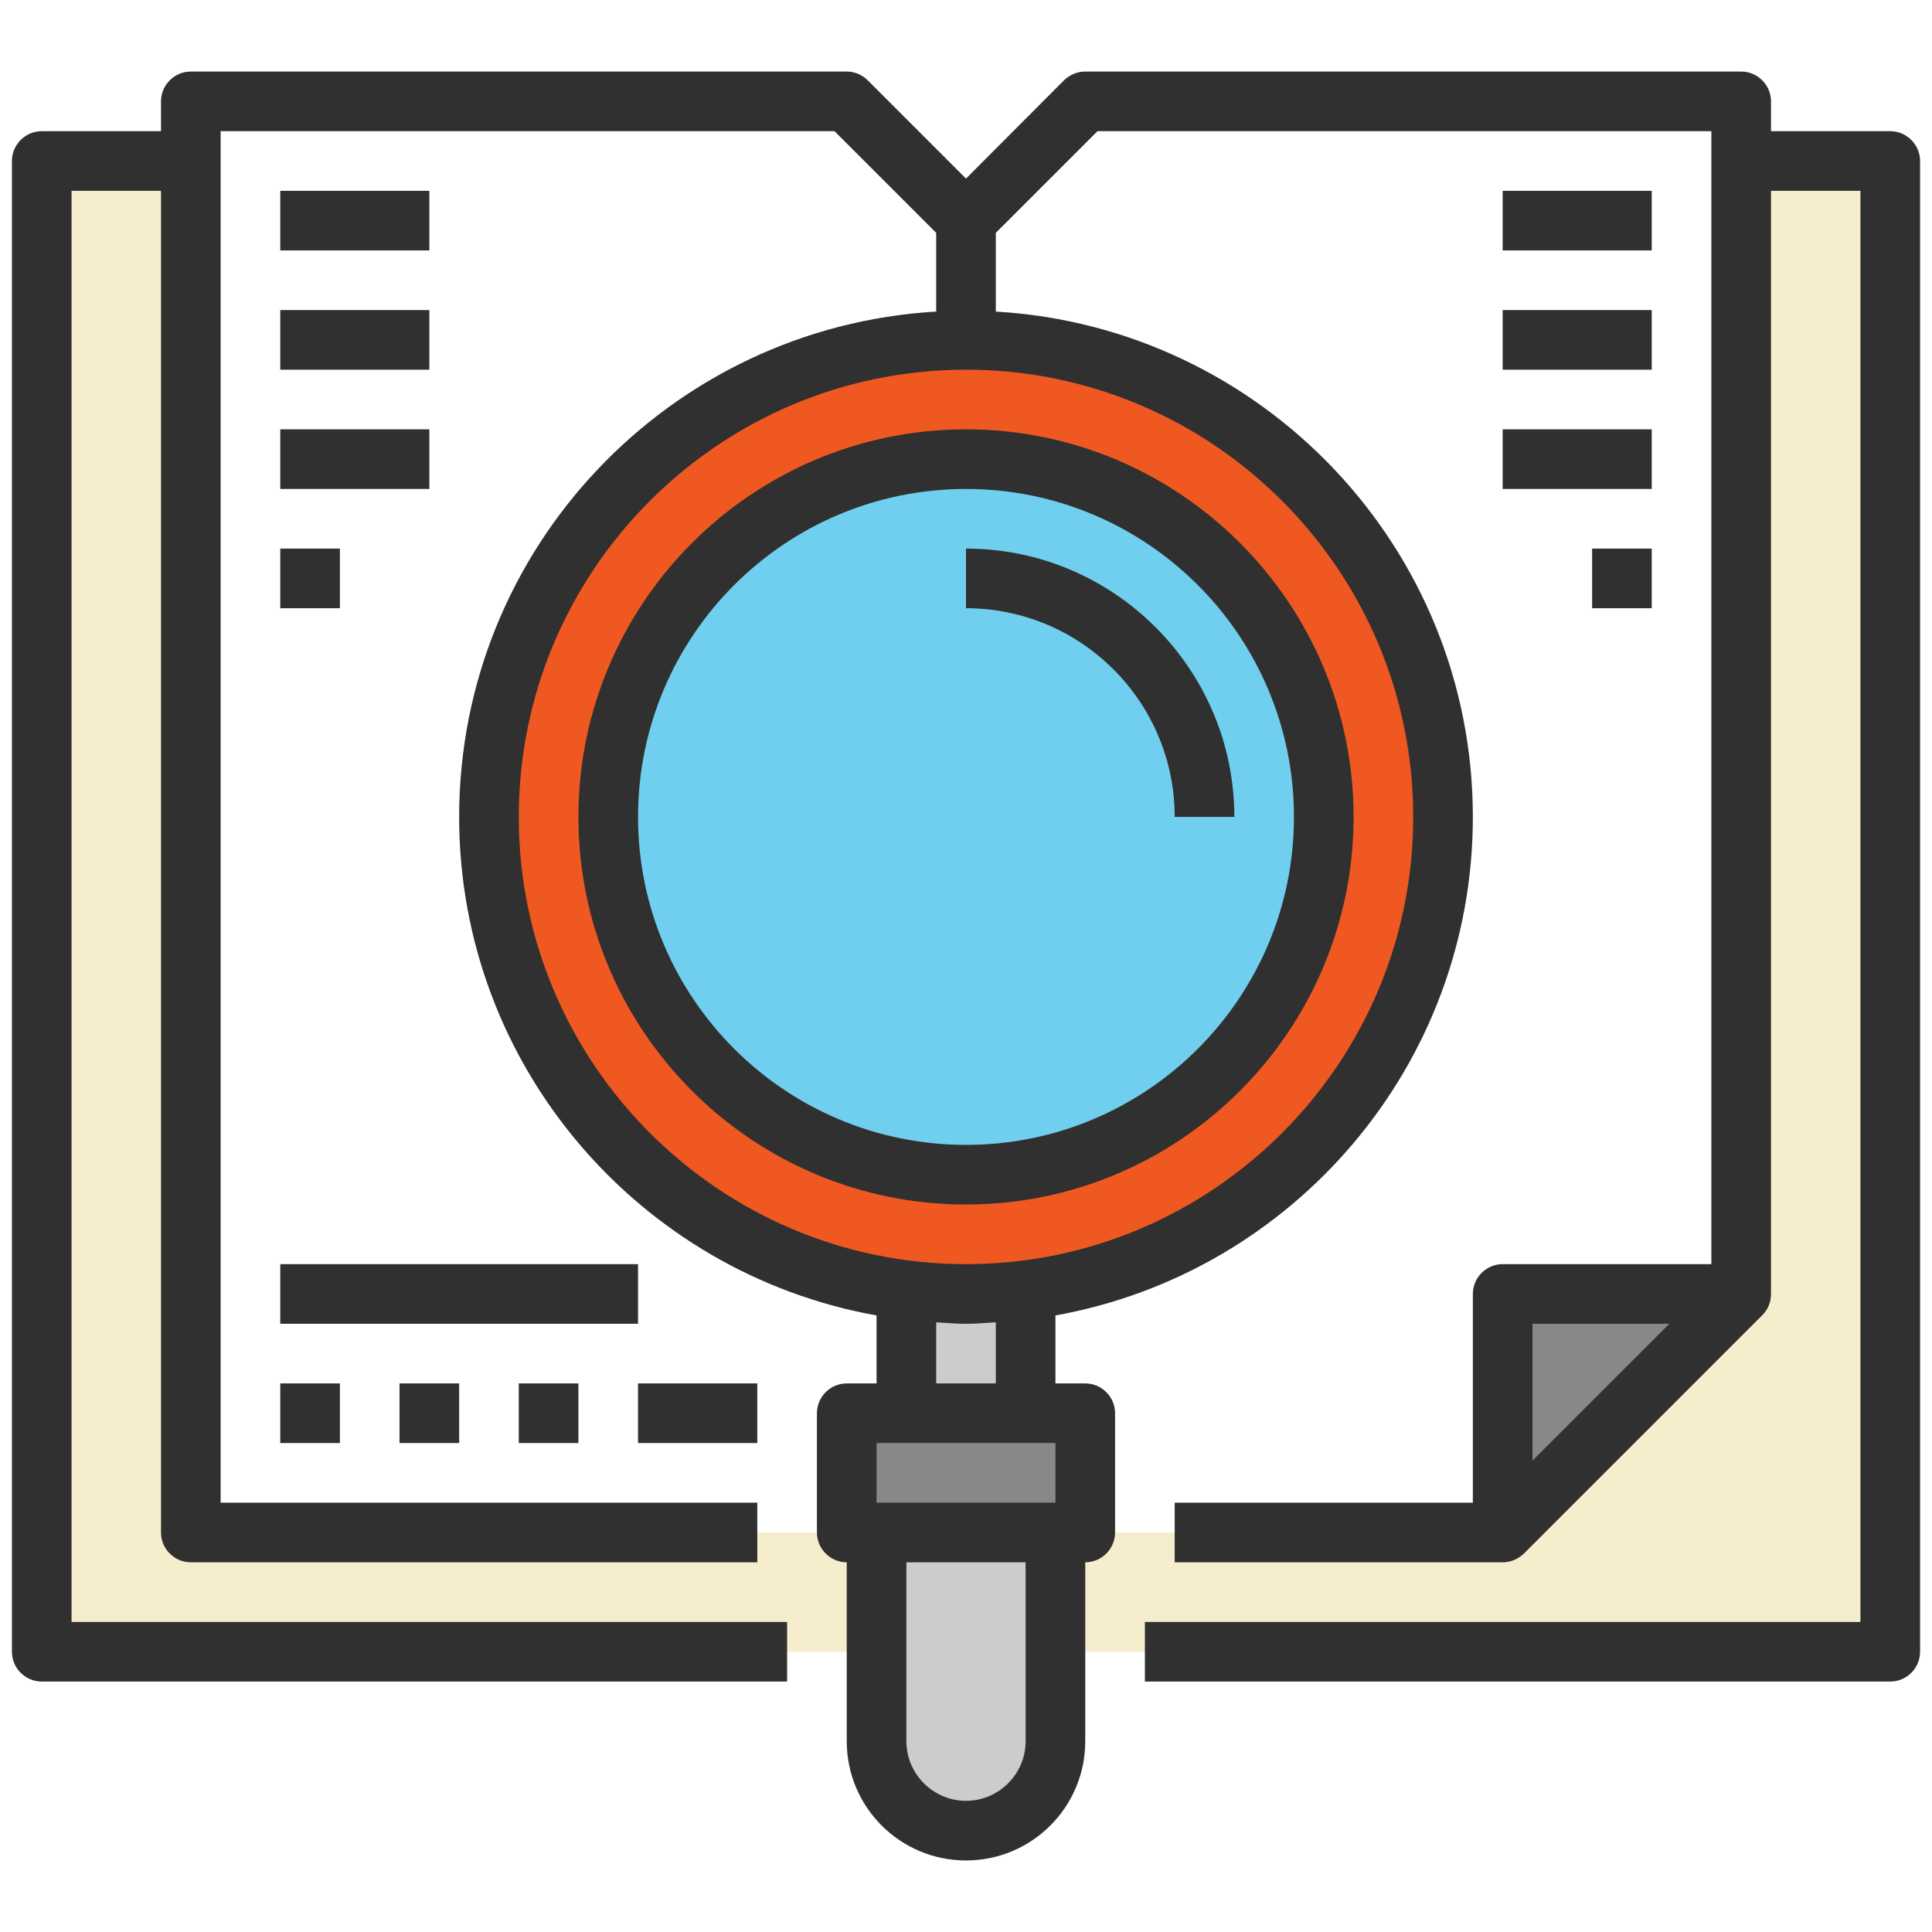 <?xml version="1.0" encoding="utf-8"?>
<!-- Generator: Adobe Illustrator 23.0.2, SVG Export Plug-In . SVG Version: 6.00 Build 0)  -->
<svg version="1.1" id="Layer_1" xmlns="http://www.w3.org/2000/svg" xmlns:xlink="http://www.w3.org/1999/xlink" x="0px" y="0px"
	 viewBox="0 0 64.8 64.8" enable-background="new 0 0 64.8 64.8" xml:space="preserve">
<g id="_08-research">
	<g>
		<path fill="#F6EDCC" d="M63.4,5.4v50h-28v-4h15l8-8v-38H63.4z"/>
	</g>
	<g>
		<path fill="#888888" d="M50.4,43.4h8l-8,8V43.4z"/>
	</g>
	<g>
		<path fill="#F05822" d="M32.4,11.4c8.84-0.01,16.01,7.14,16.02,15.98c0.01,8.09-6.02,14.92-14.04,15.9
			c-1.32,0.16-2.64,0.16-3.96,0c-8.77-1.08-15-9.07-13.92-17.84C17.48,17.42,24.31,11.39,32.4,11.4z M44.4,27.4
			c0-6.63-5.37-12-12-12s-12,5.37-12,12s5.37,12,12,12S44.4,34.03,44.4,27.4z"/>
	</g>
	<g>
		<circle fill="#70CFEF" cx="32.4" cy="27.4" r="12"/>
	</g>
	<g>
		<polygon fill="#888888" points="36.4,47.4 36.4,51.4 35.4,51.4 29.4,51.4 28.4,51.4 28.4,47.4 30.4,47.4 34.4,47.4 		"/>
	</g>
	<g>
		<path fill="#CCCCCC" d="M35.4,55.4v3c0,1.66-1.34,3-3,3s-3-1.34-3-3l0,0v-7h6V55.4z"/>
	</g>
	<g>
		<path fill="#CCCCCC" d="M34.4,43.4v4h-4v-4l0.02-0.12c1.32,0.16,2.64,0.16,3.96,0L34.4,43.4z"/>
	</g>
	<g>
		<polygon fill="#F6EDCC" points="29.4,51.4 29.4,55.4 1.4,55.4 1.4,5.4 6.4,5.4 6.4,51.4 28.4,51.4 		"/>
	</g>
	<g>
		<rect x="9.4" y="14.4" fill="#303030" width="5" height="2"/>
		<rect x="9.4" y="10.4" fill="#303030" width="5" height="2"/>
		<rect x="9.4" y="6.4" fill="#303030" width="5" height="2"/>
		<rect x="50.4" y="14.4" fill="#303030" width="5" height="2"/>
		<rect x="50.4" y="10.4" fill="#303030" width="5" height="2"/>
		<rect x="50.4" y="6.4" fill="#303030" width="5" height="2"/>
		<rect x="53.4" y="18.4" fill="#303030" width="2" height="2"/>
		<rect x="9.4" y="18.4" fill="#303030" width="2" height="2"/>
		<rect x="9.4" y="46.4" fill="#303030" width="2" height="2"/>
		<rect x="13.4" y="46.4" fill="#303030" width="2" height="2"/>
		<rect x="17.4" y="46.4" fill="#303030" width="2" height="2"/>
		<rect x="21.4" y="46.4" fill="#303030" width="4" height="2"/>
		<rect x="9.4" y="42.4" fill="#303030" width="12" height="2"/>
		<path fill="#303030" d="M19.4,27.4c0,7.17,5.83,13,13,13s13-5.83,13-13s-5.83-13-13-13S19.4,20.23,19.4,27.4z M43.4,27.4
			c0,6.07-4.93,11-11,11s-11-4.93-11-11s4.93-11,11-11S43.4,21.33,43.4,27.4z"/>
		<path fill="#303030" d="M32.4,20.4c3.86,0,7,3.14,7,7h2c0-4.96-4.04-9-9-9V20.4z"/>
		<path fill="#303030" d="M63.4,4.4h-4v-1c0-0.55-0.45-1-1-1h-22c-0.27,0-0.52,0.11-0.71,0.29L32.4,5.99l-3.29-3.29
			C28.92,2.51,28.67,2.4,28.4,2.4h-22c-0.55,0-1,0.45-1,1v1h-4c-0.55,0-1,0.45-1,1v50c0,0.55,0.45,1,1,1h25v-2h-24v-48h3v45
			c0,0.55,0.45,1,1,1h19v-2h-18v-46h20.59l3.41,3.41v2.64c-8.91,0.52-16,7.91-16,16.95c0,8.35,6.05,15.3,14,16.72v2.28h-1
			c-0.55,0-1,0.45-1,1v4c0,0.55,0.45,1,1,1v6c0,2.21,1.79,4,4,4s4-1.79,4-4v-6c0.55,0,1-0.45,1-1v-4c0-0.55-0.45-1-1-1h-1v-2.28
			c7.95-1.42,14-8.37,14-16.72c0-9.04-7.09-16.43-16-16.95V7.81l3.41-3.41H57.4v38h-7c-0.55,0-1,0.45-1,1v7h-10v2h11
			c0.27,0,0.52-0.11,0.71-0.29l8-8c0.19-0.19,0.29-0.44,0.29-0.71v-37h3v48h-24v2h25c0.55,0,1-0.45,1-1v-50
			C64.4,4.85,63.95,4.4,63.4,4.4z M34.4,58.4c0,1.1-0.9,2-2,2c-1.1,0-2-0.9-2-2v-6h4V58.4z M35.4,50.4h-6v-2h6V50.4z M31.4,46.4
			v-2.05c0.33,0.02,0.66,0.05,1,0.05s0.67-0.03,1-0.05v2.05H31.4z M47.4,27.4c0,8.27-6.73,15-15,15s-15-6.73-15-15s6.73-15,15-15
			S47.4,19.13,47.4,27.4z M51.4,48.99V44.4h4.59L51.4,48.99z"/>
	</g>
</g>
</svg>
